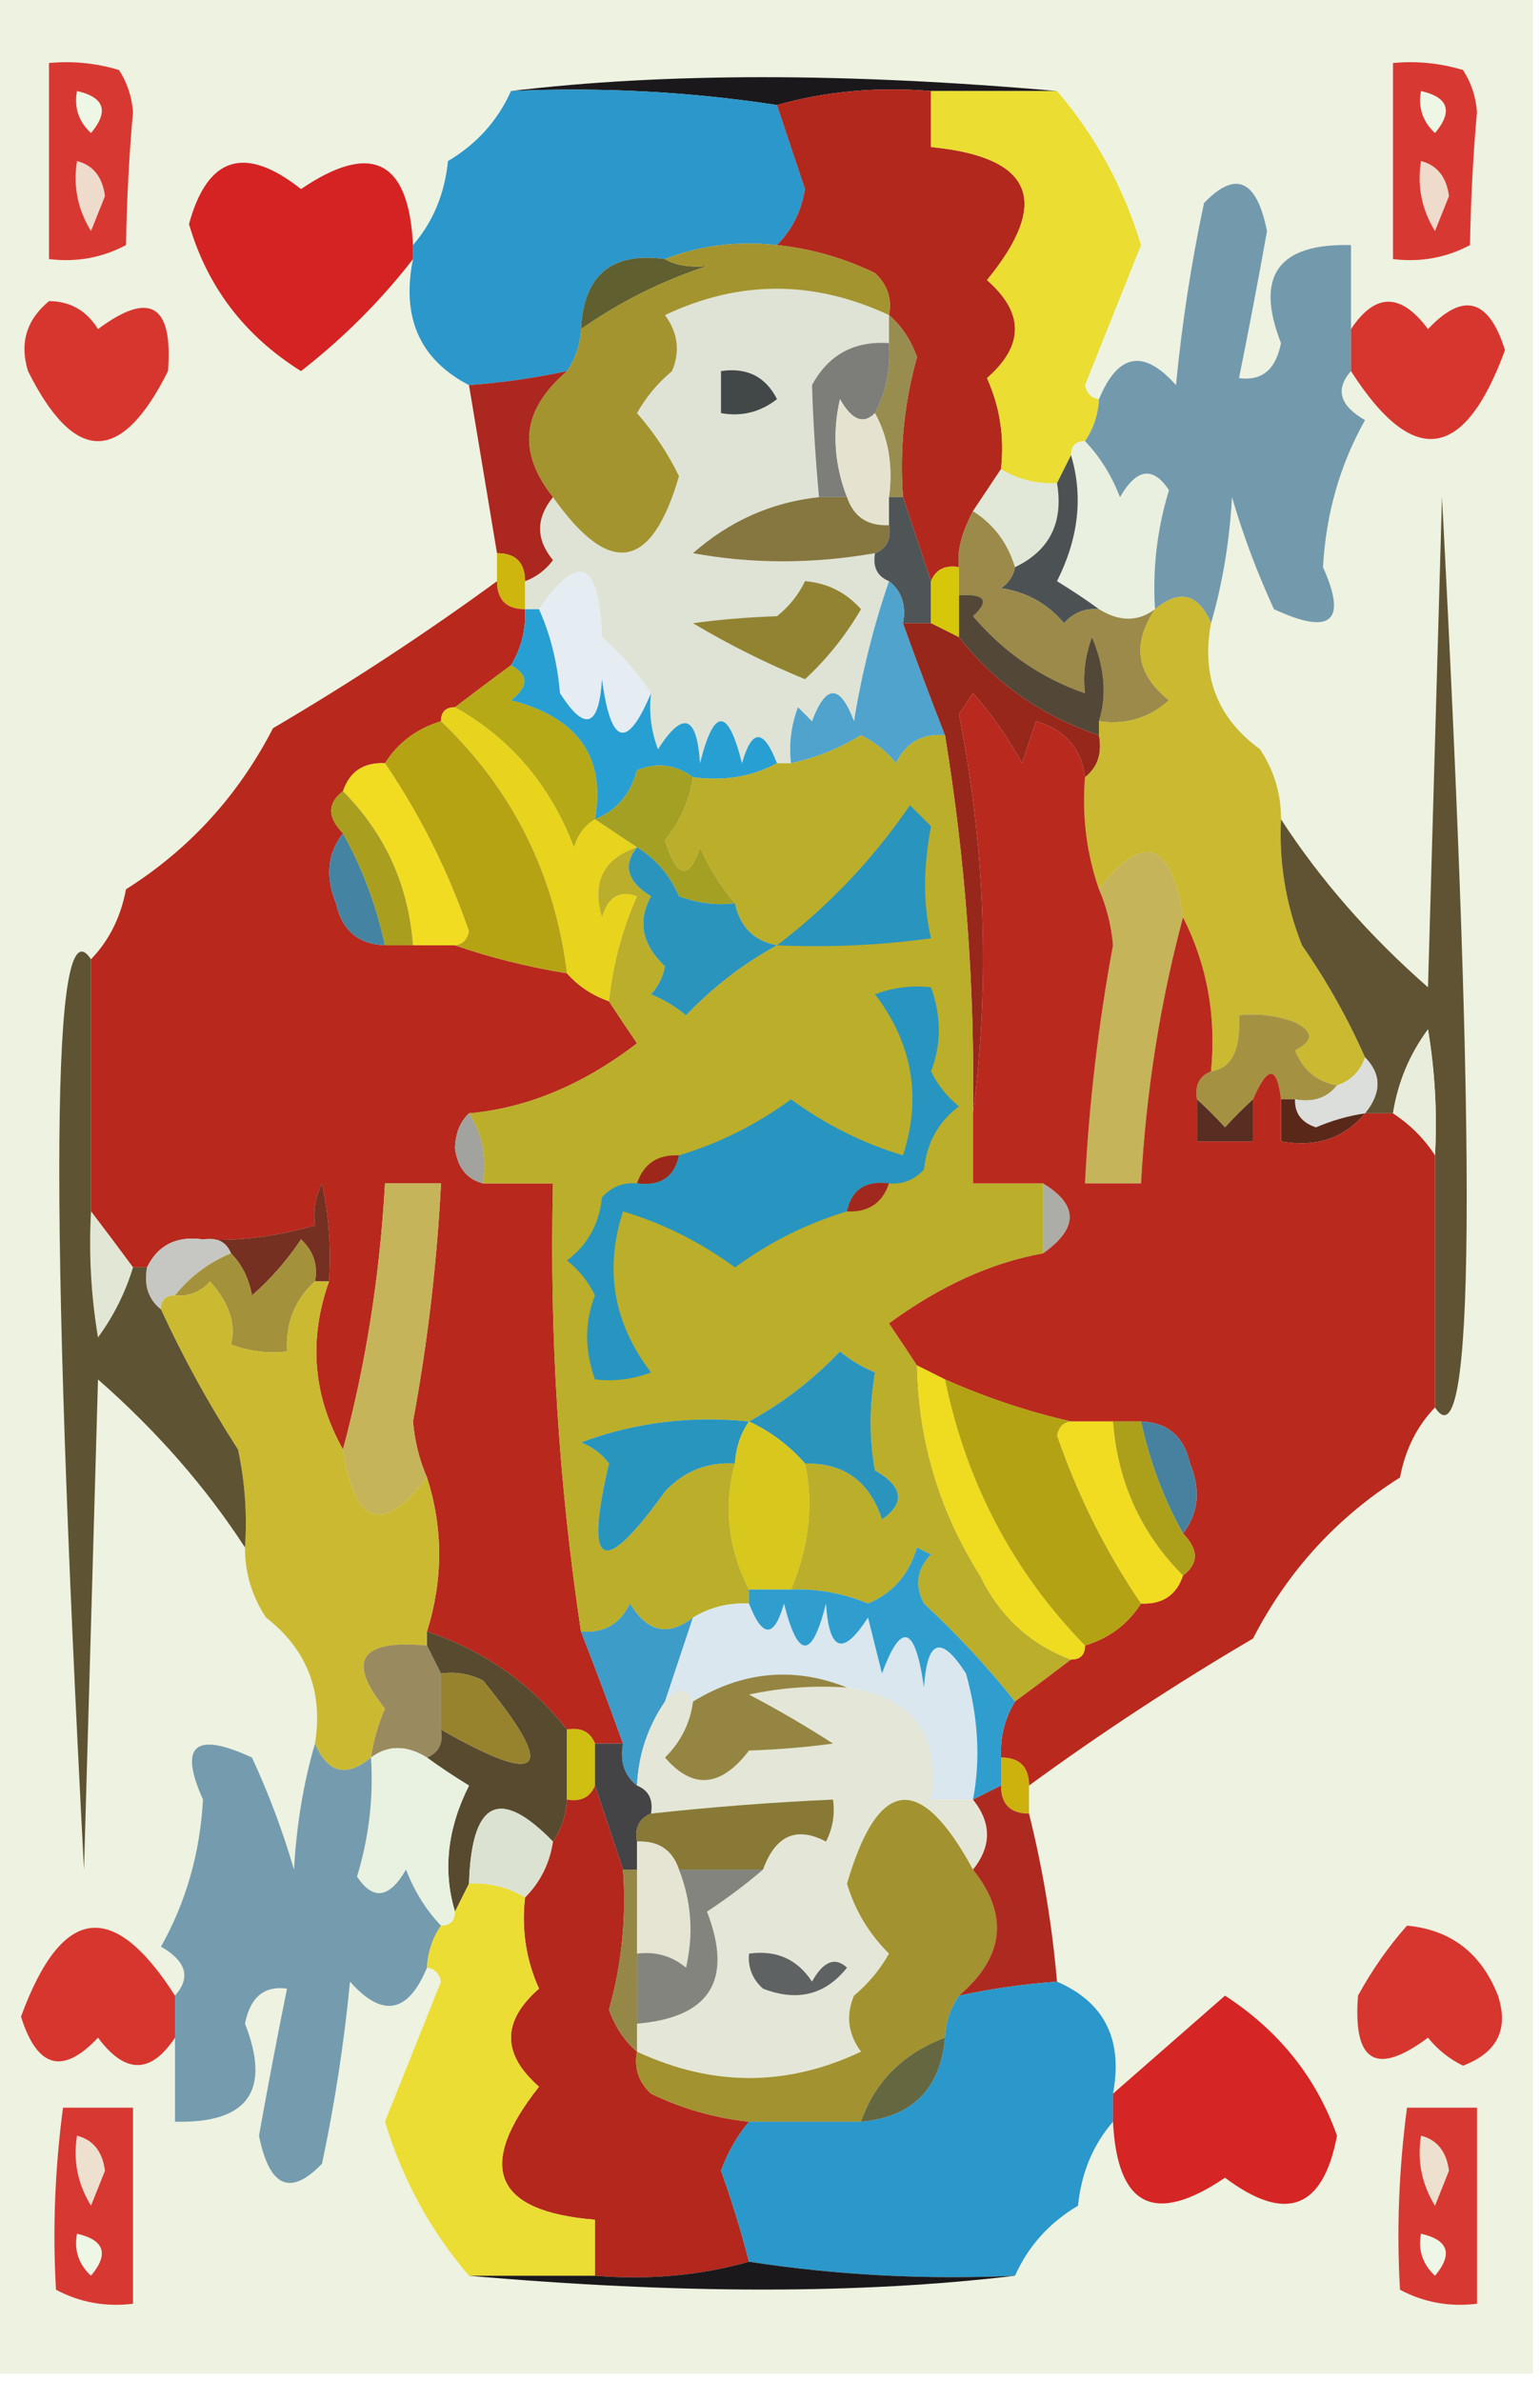 <?xml version="1.0" encoding="UTF-8"?>
<!DOCTYPE svg PUBLIC "-//W3C//DTD SVG 1.1//EN" "http://www.w3.org/Graphics/SVG/1.1/DTD/svg11.dtd">
<svg xmlns="http://www.w3.org/2000/svg" version="1.1" width="110px" height="170px" style="shape-rendering:geometricPrecision; text-rendering:geometricPrecision; image-rendering:optimizeQuality; fill-rule:evenodd; clip-rule:evenodd" xmlns:xlink="http://www.w3.org/1999/xlink">
<g><path style="opacity:1" fill="#edf2e1" d="M -0.5,-0.5 C 36.167,-0.5 72.833,-0.5 109.5,-0.5C 109.5,56.167 109.5,112.833 109.5,169.5C 72.833,169.5 36.167,169.5 -0.5,169.5C -0.5,112.833 -0.5,56.167 -0.5,-0.5 Z"/></g>
<g><path style="opacity:1" fill="#d83832" d="M 3.5,4.5 C 5.199,4.34 6.866,4.506 8.5,5C 9.081,5.893 9.415,6.893 9.5,8C 9.225,11.027 9.059,14.194 9,17.5C 7.301,18.406 5.467,18.739 3.5,18.5C 3.5,13.833 3.5,9.167 3.5,4.5 Z"/></g>
<g><path style="opacity:1" fill="#d83832" d="M 99.5,4.5 C 101.199,4.34 102.866,4.506 104.5,5C 105.081,5.893 105.415,6.893 105.5,8C 105.225,11.027 105.058,14.194 105,17.5C 103.301,18.406 101.467,18.739 99.5,18.5C 99.5,13.833 99.5,9.167 99.5,4.5 Z"/></g>
<g><path style="opacity:1" fill="#1b181b" d="M 75.5,6.5 C 72.5,6.5 69.5,6.5 66.5,6.5C 62.629,6.185 58.962,6.518 55.5,7.5C 49.256,6.542 42.923,6.209 36.5,6.5C 47.495,5.183 60.495,5.183 75.5,6.5 Z"/></g>
<g><path style="opacity:1" fill="#eef7e5" d="M 5.5,6.5 C 7.465,6.948 7.798,7.948 6.5,9.5C 5.614,8.675 5.281,7.675 5.5,6.5 Z"/></g>
<g><path style="opacity:1" fill="#2c97ca" d="M 36.5,6.5 C 42.923,6.209 49.256,6.542 55.5,7.5C 56.156,9.484 56.822,11.484 57.5,13.5C 57.248,15.073 56.582,16.406 55.5,17.5C 52.615,17.194 49.948,17.527 47.5,18.5C 43.69,17.976 41.69,19.643 41.5,23.5C 41.443,24.609 41.11,25.609 40.5,26.5C 38.194,26.993 35.861,27.326 33.5,27.5C 29.99,25.679 28.657,22.679 29.5,18.5C 29.5,18.167 29.5,17.833 29.5,17.5C 30.927,15.852 31.76,13.852 32,11.5C 34.049,10.286 35.549,8.62 36.5,6.5 Z"/></g>
<g><path style="opacity:1" fill="#b3281c" d="M 66.5,6.5 C 66.5,7.833 66.5,9.167 66.5,10.5C 73.771,11.206 75.104,14.373 70.5,20C 73.167,22.333 73.167,24.667 70.5,27C 71.423,29.041 71.756,31.207 71.5,33.5C 70.833,34.5 70.167,35.5 69.5,36.5C 68.672,38.075 68.338,39.408 68.5,40.5C 67.508,40.328 66.842,40.662 66.5,41.5C 65.833,39.5 65.167,37.5 64.5,35.5C 64.249,32.091 64.583,28.758 65.5,25.5C 65.058,24.261 64.391,23.261 63.5,22.5C 63.719,21.325 63.386,20.325 62.5,19.5C 60.271,18.423 57.937,17.756 55.5,17.5C 56.582,16.406 57.248,15.073 57.5,13.5C 56.822,11.484 56.156,9.484 55.5,7.5C 58.962,6.518 62.629,6.185 66.5,6.5 Z"/></g>
<g><path style="opacity:1" fill="#eef7e5" d="M 101.5,6.5 C 103.465,6.948 103.798,7.948 102.5,9.5C 101.614,8.675 101.281,7.675 101.5,6.5 Z"/></g>
<g><path style="opacity:1" fill="#d52323" d="M 29.5,17.5 C 29.5,17.833 29.5,18.167 29.5,18.5C 27.215,21.452 24.548,24.119 21.5,26.5C 17.467,23.976 14.8,20.476 13.5,16C 14.823,11.166 17.49,10.333 21.5,13.5C 26.53,10.091 29.197,11.425 29.5,17.5 Z"/></g>
<g><path style="opacity:1" fill="#eedbcb" d="M 5.5,11.5 C 6.649,11.791 7.316,12.624 7.5,14C 7.167,14.833 6.833,15.667 6.5,16.5C 5.548,14.955 5.215,13.288 5.5,11.5 Z"/></g>
<g><path style="opacity:1" fill="#eedbcb" d="M 101.5,11.5 C 102.649,11.791 103.316,12.624 103.5,14C 103.167,14.833 102.833,15.667 102.5,16.5C 101.548,14.955 101.215,13.288 101.5,11.5 Z"/></g>
<g><path style="opacity:1" fill="#5f5f30" d="M 47.5,18.5 C 48.231,18.942 49.231,19.108 50.5,19C 47.275,20.056 44.275,21.556 41.5,23.5C 41.69,19.643 43.69,17.976 47.5,18.5 Z"/></g>
<g><path style="opacity:1" fill="#dfe3d5" d="M 63.5,22.5 C 63.5,23.167 63.5,23.833 63.5,24.5C 61.007,24.329 59.174,25.329 58,27.5C 58.083,30.119 58.25,32.786 58.5,35.5C 55.116,35.864 52.116,37.197 49.5,39.5C 53.716,40.275 58.049,40.275 62.5,39.5C 62.328,40.492 62.662,41.158 63.5,41.5C 62.391,44.733 61.558,48.066 61,51.5C 60,48.833 59,48.833 58,51.5C 57.667,51.167 57.333,50.833 57,50.5C 56.51,51.793 56.343,53.127 56.5,54.5C 56.167,54.5 55.833,54.5 55.5,54.5C 54.538,52.014 53.705,52.014 53,54.5C 52,50.5 51,50.5 50,54.5C 49.779,51.057 48.779,50.724 47,53.5C 46.51,52.207 46.343,50.873 46.5,49.5C 45.542,48.038 44.376,46.705 43,45.5C 42.821,40.039 41.321,39.372 38.5,43.5C 38.167,43.5 37.833,43.5 37.5,43.5C 37.5,42.833 37.5,42.167 37.5,41.5C 38.289,41.217 38.956,40.717 39.5,40C 38.272,38.51 38.272,37.01 39.5,35.5C 43.548,41.238 46.548,40.738 48.5,34C 47.711,32.374 46.711,30.875 45.5,29.5C 46.145,28.354 46.978,27.354 48,26.5C 48.595,25.101 48.428,23.768 47.5,22.5C 52.792,19.99 58.125,19.99 63.5,22.5 Z"/></g>
<g><path style="opacity:1" fill="#d7362f" d="M 3.5,21.5 C 5.017,21.511 6.184,22.177 7,23.5C 10.702,20.741 12.368,21.741 12,26.5C 8.667,33.167 5.333,33.167 2,26.5C 1.387,24.505 1.887,22.838 3.5,21.5 Z"/></g>
<g><path style="opacity:1" fill="#a39430" d="M 55.5,17.5 C 57.937,17.756 60.271,18.423 62.5,19.5C 63.386,20.325 63.719,21.325 63.5,22.5C 58.125,19.99 52.792,19.99 47.5,22.5C 48.428,23.768 48.595,25.101 48,26.5C 46.978,27.354 46.145,28.354 45.5,29.5C 46.711,30.875 47.711,32.374 48.5,34C 46.548,40.738 43.548,41.238 39.5,35.5C 36.928,32.264 37.261,29.265 40.5,26.5C 41.11,25.609 41.443,24.609 41.5,23.5C 44.275,21.556 47.275,20.056 50.5,19C 49.231,19.108 48.231,18.942 47.5,18.5C 49.948,17.527 52.615,17.194 55.5,17.5 Z"/></g>
<g><path style="opacity:1" fill="#d7362f" d="M 96.5,26.5 C 96.5,25.5 96.5,24.5 96.5,23.5C 98.23,20.892 100.063,20.892 102,23.5C 104.514,20.823 106.347,21.323 107.5,25C 104.598,32.929 100.931,33.429 96.5,26.5 Z"/></g>
<g><path style="opacity:1" fill="#ebdd31" d="M 66.5,6.5 C 69.5,6.5 72.5,6.5 75.5,6.5C 78.243,9.701 80.243,13.367 81.5,17.5C 80.167,20.833 78.833,24.167 77.5,27.5C 77.624,28.107 77.957,28.44 78.5,28.5C 78.443,29.609 78.11,30.609 77.5,31.5C 76.833,31.5 76.5,31.833 76.5,32.5C 76.167,33.167 75.833,33.833 75.5,34.5C 74.041,34.567 72.708,34.234 71.5,33.5C 71.756,31.207 71.423,29.041 70.5,27C 73.167,24.667 73.167,22.333 70.5,20C 75.104,14.373 73.771,11.206 66.5,10.5C 66.5,9.167 66.5,7.833 66.5,6.5 Z"/></g>
<g><path style="opacity:1" fill="#ac271f" d="M 40.5,26.5 C 37.261,29.265 36.928,32.264 39.5,35.5C 38.272,37.01 38.272,38.51 39.5,40C 38.956,40.717 38.289,41.217 37.5,41.5C 37.5,40.167 36.833,39.5 35.5,39.5C 34.833,35.5 34.167,31.5 33.5,27.5C 35.861,27.326 38.194,26.993 40.5,26.5 Z"/></g>
<g><path style="opacity:1" fill="#424848" d="M 51.5,26.5 C 53.346,26.222 54.68,26.889 55.5,28.5C 54.311,29.429 52.978,29.762 51.5,29.5C 51.5,28.5 51.5,27.5 51.5,26.5 Z"/></g>
<g><path style="opacity:1" fill="#988c4f" d="M 63.5,22.5 C 64.391,23.261 65.058,24.261 65.5,25.5C 64.583,28.758 64.249,32.091 64.5,35.5C 64.167,35.5 63.833,35.5 63.5,35.5C 63.795,33.265 63.461,31.265 62.5,29.5C 63.301,27.958 63.634,26.291 63.5,24.5C 63.5,23.833 63.5,23.167 63.5,22.5 Z"/></g>
<g><path style="opacity:1" fill="#7d7e7a" d="M 63.5,24.5 C 63.634,26.291 63.301,27.958 62.5,29.5C 61.672,30.332 60.838,29.999 60,28.5C 59.444,30.885 59.61,33.218 60.5,35.5C 59.833,35.5 59.167,35.5 58.5,35.5C 58.25,32.786 58.083,30.119 58,27.5C 59.174,25.329 61.007,24.329 63.5,24.5 Z"/></g>
<g><path style="opacity:1" fill="#e5e3d0" d="M 62.5,29.5 C 63.461,31.265 63.795,33.265 63.5,35.5C 63.5,36.167 63.5,36.833 63.5,37.5C 61.973,37.573 60.973,36.906 60.5,35.5C 59.61,33.218 59.444,30.885 60,28.5C 60.838,29.999 61.672,30.332 62.5,29.5 Z"/></g>
<g><path style="opacity:1" fill="#e9f0df" d="M 76.5,32.5 C 76.5,31.833 76.833,31.5 77.5,31.5C 78.558,32.6 79.392,33.934 80,35.5C 81.186,33.441 82.352,33.274 83.5,35C 82.652,37.77 82.319,40.603 82.5,43.5C 81.298,44.405 79.964,44.405 78.5,43.5C 77.602,42.842 76.602,42.176 75.5,41.5C 77.047,38.425 77.38,35.425 76.5,32.5 Z"/></g>
<g><path style="opacity:1" fill="#7399ac" d="M 96.5,23.5 C 96.5,24.5 96.5,25.5 96.5,26.5C 95.355,27.793 95.689,28.959 97.5,30C 95.71,33.185 94.71,36.685 94.5,40.5C 96.247,44.39 95.08,45.39 91,43.5C 89.803,40.911 88.803,38.244 88,35.5C 87.82,38.695 87.32,41.695 86.5,44.5C 85.597,42.38 84.263,42.046 82.5,43.5C 82.319,40.603 82.652,37.77 83.5,35C 82.352,33.274 81.186,33.441 80,35.5C 79.392,33.934 78.558,32.6 77.5,31.5C 78.11,30.609 78.443,29.609 78.5,28.5C 79.855,25.232 81.688,24.898 84,27.5C 84.421,23.128 85.088,18.795 86,14.5C 88.259,12.149 89.759,12.815 90.5,16.5C 89.869,20.034 89.202,23.534 88.5,27C 90.131,27.224 91.131,26.39 91.5,24.5C 89.625,19.702 91.292,17.369 96.5,17.5C 96.5,19.5 96.5,21.5 96.5,23.5 Z"/></g>
<g><path style="opacity:1" fill="#e1e8d7" d="M 71.5,33.5 C 72.708,34.234 74.041,34.567 75.5,34.5C 75.975,37.313 74.975,39.313 72.5,40.5C 71.974,38.77 70.974,37.436 69.5,36.5C 70.167,35.5 70.833,34.5 71.5,33.5 Z"/></g>
<g><path style="opacity:1" fill="#4f5557" d="M 63.5,35.5 C 63.833,35.5 64.167,35.5 64.5,35.5C 65.167,37.5 65.833,39.5 66.5,41.5C 66.5,42.5 66.5,43.5 66.5,44.5C 65.833,44.5 65.167,44.5 64.5,44.5C 64.737,43.209 64.404,42.209 63.5,41.5C 62.662,41.158 62.328,40.492 62.5,39.5C 63.338,39.158 63.672,38.492 63.5,37.5C 63.5,36.833 63.5,36.167 63.5,35.5 Z"/></g>
<g><path style="opacity:1" fill="#4c5254" d="M 76.5,32.5 C 77.38,35.425 77.047,38.425 75.5,41.5C 76.602,42.176 77.602,42.842 78.5,43.5C 77.504,43.414 76.671,43.748 76,44.5C 74.829,43.107 73.329,42.273 71.5,42C 72.056,41.617 72.389,41.117 72.5,40.5C 74.975,39.313 75.975,37.313 75.5,34.5C 75.833,33.833 76.167,33.167 76.5,32.5 Z"/></g>
<g><path style="opacity:1" fill="#867640" d="M 58.5,35.5 C 59.167,35.5 59.833,35.5 60.5,35.5C 60.973,36.906 61.973,37.573 63.5,37.5C 63.672,38.492 63.338,39.158 62.5,39.5C 58.049,40.275 53.716,40.275 49.5,39.5C 52.116,37.197 55.116,35.864 58.5,35.5 Z"/></g>
<g><path style="opacity:1" fill="#cfb60e" d="M 35.5,39.5 C 36.833,39.5 37.5,40.167 37.5,41.5C 37.5,42.167 37.5,42.833 37.5,43.5C 36.167,43.5 35.5,42.833 35.5,41.5C 35.5,40.833 35.5,40.167 35.5,39.5 Z"/></g>
<g><path style="opacity:1" fill="#e5edf3" d="M 46.5,49.5 C 44.79,53.568 43.623,53.235 43,48.5C 42.779,51.943 41.779,52.276 40,49.5C 39.809,47.292 39.309,45.292 38.5,43.5C 41.321,39.372 42.821,40.039 43,45.5C 44.376,46.705 45.542,48.038 46.5,49.5 Z"/></g>
<g><path style="opacity:1" fill="#d7c70b" d="M 68.5,40.5 C 68.5,41.167 68.5,41.833 68.5,42.5C 68.5,43.5 68.5,44.5 68.5,45.5C 67.833,45.167 67.167,44.833 66.5,44.5C 66.5,43.5 66.5,42.5 66.5,41.5C 66.842,40.662 67.508,40.328 68.5,40.5 Z"/></g>
<g><path style="opacity:1" fill="#918331" d="M 57.5,41.5 C 59.09,41.628 60.423,42.295 61.5,43.5C 60.396,45.389 59.063,47.055 57.5,48.5C 54.711,47.352 52.044,46.019 49.5,44.5C 51.343,44.245 53.343,44.078 55.5,44C 56.38,43.292 57.047,42.458 57.5,41.5 Z"/></g>
<g><path style="opacity:1" fill="#b8281d" d="M 35.5,41.5 C 35.5,42.833 36.167,43.5 37.5,43.5C 37.567,44.959 37.234,46.292 36.5,47.5C 35.128,48.512 33.795,49.512 32.5,50.5C 31.833,50.5 31.5,50.833 31.5,51.5C 29.77,52.026 28.436,53.026 27.5,54.5C 25.973,54.427 24.973,55.094 24.5,56.5C 23.375,57.348 23.375,58.348 24.5,59.5C 23.387,60.946 23.22,62.613 24,64.5C 24.422,66.426 25.589,67.426 27.5,67.5C 28.167,67.5 28.833,67.5 29.5,67.5C 30.5,67.5 31.5,67.5 32.5,67.5C 35.003,68.371 37.67,69.037 40.5,69.5C 41.291,70.401 42.291,71.068 43.5,71.5C 44.141,72.482 44.807,73.482 45.5,74.5C 41.642,77.459 37.642,79.125 33.5,79.5C 32.861,80.097 32.528,80.93 32.5,82C 32.684,83.376 33.351,84.209 34.5,84.5C 36.167,84.5 37.833,84.5 39.5,84.5C 39.237,95.251 39.904,105.918 41.5,116.5C 42.551,119.193 43.551,121.86 44.5,124.5C 43.833,124.5 43.167,124.5 42.5,124.5C 42.158,123.662 41.492,123.328 40.5,123.5C 37.904,120.195 34.571,117.861 30.5,116.5C 31.657,112.784 31.657,109.117 30.5,105.5C 29.957,104.258 29.623,102.925 29.5,101.5C 30.542,95.871 31.209,90.204 31.5,84.5C 30.167,84.5 28.833,84.5 27.5,84.5C 27.136,91.064 26.136,97.397 24.5,103.5C 22.357,99.679 22.023,95.679 23.5,91.5C 23.663,89.143 23.497,86.81 23,84.5C 22.517,85.448 22.351,86.448 22.5,87.5C 19.686,88.302 17.02,88.636 14.5,88.5C 12.62,88.229 11.287,88.896 10.5,90.5C 10.167,90.5 9.833,90.5 9.5,90.5C 8.488,89.128 7.488,87.795 6.5,86.5C 6.5,80.5 6.5,74.5 6.5,68.5C 7.793,67.158 8.626,65.491 9,63.5C 13.521,60.643 17.021,56.81 19.5,52C 25.07,48.725 30.403,45.225 35.5,41.5 Z"/></g>
<g><path style="opacity:1" fill="#9b8a49" d="M 69.5,36.5 C 70.974,37.436 71.974,38.77 72.5,40.5C 72.389,41.117 72.056,41.617 71.5,42C 73.329,42.273 74.829,43.107 76,44.5C 76.671,43.748 77.504,43.414 78.5,43.5C 79.964,44.405 81.298,44.405 82.5,43.5C 80.832,45.991 81.166,48.157 83.5,50C 82.095,51.269 80.429,51.769 78.5,51.5C 79.075,49.657 78.909,47.657 78,45.5C 77.51,46.793 77.343,48.127 77.5,49.5C 74.392,48.435 71.725,46.602 69.5,44C 70.712,42.893 70.379,42.393 68.5,42.5C 68.5,41.833 68.5,41.167 68.5,40.5C 68.338,39.408 68.672,38.075 69.5,36.5 Z"/></g>
<g><path style="opacity:1" fill="#50a3cc" d="M 63.5,41.5 C 64.404,42.209 64.737,43.209 64.5,44.5C 65.448,47.14 66.448,49.807 67.5,52.5C 65.876,52.36 64.71,53.027 64,54.5C 63.311,53.643 62.478,52.977 61.5,52.5C 59.925,53.456 58.258,54.123 56.5,54.5C 56.343,53.127 56.51,51.793 57,50.5C 57.333,50.833 57.667,51.167 58,51.5C 59,48.833 60,48.833 61,51.5C 61.558,48.066 62.391,44.733 63.5,41.5 Z"/></g>
<g><path style="opacity:1" fill="#534837" d="M 68.5,42.5 C 70.379,42.393 70.712,42.893 69.5,44C 71.725,46.602 74.392,48.435 77.5,49.5C 77.343,48.127 77.51,46.793 78,45.5C 78.909,47.657 79.075,49.657 78.5,51.5C 78.5,51.833 78.5,52.167 78.5,52.5C 74.429,51.139 71.096,48.805 68.5,45.5C 68.5,44.5 68.5,43.5 68.5,42.5 Z"/></g>
<g><path style="opacity:1" fill="#97271b" d="M 64.5,44.5 C 65.167,44.5 65.833,44.5 66.5,44.5C 67.167,44.833 67.833,45.167 68.5,45.5C 71.096,48.805 74.429,51.139 78.5,52.5C 78.737,53.791 78.404,54.791 77.5,55.5C 77.238,53.436 76.071,52.103 74,51.5C 73.667,52.5 73.333,53.5 73,54.5C 72.028,52.695 70.861,51.028 69.5,49.5C 69.167,50 68.833,50.5 68.5,51C 70.392,60.603 70.726,70.103 69.5,79.5C 69.628,70.418 68.961,61.418 67.5,52.5C 66.448,49.807 65.448,47.14 64.5,44.5 Z"/></g>
<g><path style="opacity:1" fill="#e8d41c" d="M 31.5,51.5 C 31.5,50.833 31.833,50.5 32.5,50.5C 36.471,52.719 39.304,56.052 41,60.5C 41.278,59.584 41.778,58.917 42.5,58.5C 43.5,59.167 44.5,59.833 45.5,60.5C 43.092,61.315 42.259,62.981 43,65.5C 43.423,64.044 44.256,63.544 45.5,64C 44.446,66.382 43.779,68.882 43.5,71.5C 42.291,71.068 41.291,70.401 40.5,69.5C 39.602,62.371 36.602,56.371 31.5,51.5 Z"/></g>
<g><path style="opacity:1" fill="#cab931" d="M 86.5,44.5 C 85.789,48.281 86.955,51.281 90,53.5C 91.009,55.025 91.509,56.692 91.5,58.5C 91.351,61.607 91.851,64.607 93,67.5C 94.777,70.059 96.277,72.726 97.5,75.5C 97.167,76.5 96.5,77.167 95.5,77.5C 94.078,77.25 93.078,76.417 92.5,75C 93.833,74.333 93.833,73.667 92.5,73C 91.207,72.51 89.873,72.343 88.5,72.5C 88.635,74.972 87.968,76.306 86.5,76.5C 86.887,72.556 86.22,68.889 84.5,65.5C 83.656,60.056 81.656,59.39 78.5,63.5C 77.612,60.946 77.279,58.279 77.5,55.5C 78.404,54.791 78.737,53.791 78.5,52.5C 78.5,52.167 78.5,51.833 78.5,51.5C 80.429,51.769 82.095,51.269 83.5,50C 81.166,48.157 80.832,45.991 82.5,43.5C 84.263,42.046 85.597,42.38 86.5,44.5 Z"/></g>
<g><path style="opacity:1" fill="#f2dc22" d="M 27.5,54.5 C 30.001,58.168 32.001,62.168 33.5,66.5C 33.376,67.107 33.043,67.44 32.5,67.5C 31.5,67.5 30.5,67.5 29.5,67.5C 29.173,63.182 27.506,59.516 24.5,56.5C 24.973,55.094 25.973,54.427 27.5,54.5 Z"/></g>
<g><path style="opacity:1" fill="#b6a917" d="M 36.5,47.5 C 37.774,48.189 37.774,49.023 36.5,50C 41.285,51.231 43.285,54.064 42.5,58.5C 41.778,58.917 41.278,59.584 41,60.5C 39.304,56.052 36.471,52.719 32.5,50.5C 33.795,49.512 35.128,48.512 36.5,47.5 Z"/></g>
<g><path style="opacity:1" fill="#289fd2" d="M 37.5,43.5 C 37.833,43.5 38.167,43.5 38.5,43.5C 39.309,45.292 39.809,47.292 40,49.5C 41.779,52.276 42.779,51.943 43,48.5C 43.623,53.235 44.79,53.568 46.5,49.5C 46.343,50.873 46.51,52.207 47,53.5C 48.779,50.724 49.779,51.057 50,54.5C 51,50.5 52,50.5 53,54.5C 53.705,52.014 54.538,52.014 55.5,54.5C 53.735,55.461 51.735,55.795 49.5,55.5C 48.262,54.588 46.928,54.421 45.5,55C 45.026,56.729 44.026,57.895 42.5,58.5C 43.285,54.064 41.285,51.231 36.5,50C 37.774,49.023 37.774,48.189 36.5,47.5C 37.234,46.292 37.567,44.959 37.5,43.5 Z"/></g>
<g><path style="opacity:1" fill="#a4a024" d="M 49.5,55.5 C 49.249,57.17 48.582,58.67 47.5,60C 48.362,62.734 49.195,62.901 50,60.5C 50.662,61.984 51.495,63.317 52.5,64.5C 51.127,64.657 49.793,64.49 48.5,64C 47.837,62.481 46.837,61.315 45.5,60.5C 44.5,59.833 43.5,59.167 42.5,58.5C 44.026,57.895 45.026,56.729 45.5,55C 46.928,54.421 48.262,54.588 49.5,55.5 Z"/></g>
<g><path style="opacity:1" fill="#4484a2" d="M 24.5,59.5 C 25.883,61.978 26.883,64.645 27.5,67.5C 25.589,67.426 24.422,66.426 24,64.5C 23.22,62.613 23.387,60.946 24.5,59.5 Z"/></g>
<g><path style="opacity:1" fill="#c5b45a" d="M 84.5,65.5 C 82.864,71.603 81.864,77.936 81.5,84.5C 80.167,84.5 78.833,84.5 77.5,84.5C 77.791,78.796 78.458,73.129 79.5,67.5C 79.377,66.076 79.043,64.742 78.5,63.5C 81.656,59.39 83.656,60.056 84.5,65.5 Z"/></g>
<g><path style="opacity:1" fill="#a99e1e" d="M 24.5,56.5 C 27.506,59.516 29.173,63.182 29.5,67.5C 28.833,67.5 28.167,67.5 27.5,67.5C 26.883,64.645 25.883,61.978 24.5,59.5C 23.375,58.348 23.375,57.348 24.5,56.5 Z"/></g>
<g><path style="opacity:1" fill="#b5a314" d="M 31.5,51.5 C 36.602,56.371 39.602,62.371 40.5,69.5C 37.67,69.037 35.003,68.371 32.5,67.5C 33.043,67.44 33.376,67.107 33.5,66.5C 32.001,62.168 30.001,58.168 27.5,54.5C 28.436,53.026 29.77,52.026 31.5,51.5 Z"/></g>
<g><path style="opacity:1" fill="#5f5333" d="M 102.5,100.5 C 102.5,94.5 102.5,88.5 102.5,82.5C 102.665,79.482 102.498,76.482 102,73.5C 100.681,75.287 99.848,77.287 99.5,79.5C 98.833,79.5 98.167,79.5 97.5,79.5C 98.686,78.039 98.686,76.705 97.5,75.5C 96.277,72.726 94.777,70.059 93,67.5C 91.851,64.607 91.351,61.607 91.5,58.5C 94.311,62.831 97.811,66.831 102,70.5C 102.333,58.833 102.667,47.167 103,35.5C 105.51,83.204 105.344,104.871 102.5,100.5 Z"/></g>
<g><path style="opacity:1" fill="#e9eddb" d="M 102.5,82.5 C 101.728,81.306 100.728,80.306 99.5,79.5C 99.848,77.287 100.681,75.287 102,73.5C 102.498,76.482 102.665,79.482 102.5,82.5 Z"/></g>
<g><path style="opacity:1" fill="#a49242" d="M 95.5,77.5 C 94.791,78.404 93.791,78.737 92.5,78.5C 92.167,78.5 91.833,78.5 91.5,78.5C 91.214,76.067 90.548,76.067 89.5,78.5C 88.849,79.091 88.182,79.757 87.5,80.5C 86.818,79.757 86.151,79.091 85.5,78.5C 85.328,77.508 85.662,76.842 86.5,76.5C 87.968,76.306 88.635,74.972 88.5,72.5C 89.873,72.343 91.207,72.51 92.5,73C 93.833,73.667 93.833,74.333 92.5,75C 93.078,76.417 94.078,77.25 95.5,77.5 Z"/></g>
<g><path style="opacity:1" fill="#dcdedb" d="M 97.5,75.5 C 98.686,76.705 98.686,78.039 97.5,79.5C 96.305,79.677 95.138,80.011 94,80.5C 92.97,80.164 92.47,79.497 92.5,78.5C 93.791,78.737 94.791,78.404 95.5,77.5C 96.5,77.167 97.167,76.5 97.5,75.5 Z"/></g>
<g><path style="opacity:1" fill="#592819" d="M 91.5,78.5 C 91.833,78.5 92.167,78.5 92.5,78.5C 92.47,79.497 92.97,80.164 94,80.5C 95.138,80.011 96.305,79.677 97.5,79.5C 96.01,81.28 94.01,81.947 91.5,81.5C 91.5,80.5 91.5,79.5 91.5,78.5 Z"/></g>
<g><path style="opacity:1" fill="#a2a29e" d="M 33.5,79.5 C 34.451,80.919 34.785,82.585 34.5,84.5C 33.351,84.209 32.684,83.376 32.5,82C 32.528,80.93 32.861,80.097 33.5,79.5 Z"/></g>
<g><path style="opacity:1" fill="#c6b45a" d="M 30.5,105.5 C 27.344,109.61 25.344,108.944 24.5,103.5C 26.136,97.397 27.136,91.064 27.5,84.5C 28.833,84.5 30.167,84.5 31.5,84.5C 31.209,90.204 30.542,95.871 29.5,101.5C 29.623,102.925 29.957,104.258 30.5,105.5 Z"/></g>
<g><path style="opacity:1" fill="#bbae2a" d="M 67.5,52.5 C 68.961,61.418 69.628,70.418 69.5,79.5C 69.5,81.167 69.5,82.833 69.5,84.5C 71.167,84.5 72.833,84.5 74.5,84.5C 74.5,86.167 74.5,87.833 74.5,89.5C 70.795,90.168 67.129,91.835 63.5,94.5C 64.192,95.518 64.859,96.518 65.5,97.5C 65.603,102.912 67.103,107.912 70,112.5C 71.406,115.409 73.572,117.409 76.5,118.5C 75.205,119.488 73.872,120.488 72.5,121.5C 70.567,119.063 68.4,116.729 66,114.5C 65.316,113.216 65.483,112.049 66.5,111C 66.167,110.833 65.833,110.667 65.5,110.5C 64.932,112.435 63.766,113.768 62,114.5C 60.234,113.767 58.401,113.433 56.5,113.5C 57.789,110.455 58.122,107.455 57.5,104.5C 60.292,104.452 62.125,105.785 63,108.5C 64.678,107.318 64.512,106.152 62.5,105C 62.088,102.795 62.088,100.462 62.5,98C 61.584,97.626 60.75,97.126 60,96.5C 58.035,98.55 55.868,100.217 53.5,101.5C 49.297,101.076 45.297,101.576 41.5,103C 42.308,103.308 42.975,103.808 43.5,104.5C 41.711,112.054 43.045,112.721 47.5,106.5C 48.85,105.05 50.517,104.383 52.5,104.5C 51.664,107.539 51.998,110.539 53.5,113.5C 53.5,113.833 53.5,114.167 53.5,114.5C 52.041,114.433 50.708,114.766 49.5,115.5C 47.726,116.881 46.226,116.548 45,114.5C 44.29,115.973 43.124,116.64 41.5,116.5C 39.904,105.918 39.237,95.251 39.5,84.5C 37.833,84.5 36.167,84.5 34.5,84.5C 34.785,82.585 34.451,80.919 33.5,79.5C 37.642,79.125 41.642,77.459 45.5,74.5C 44.807,73.482 44.141,72.482 43.5,71.5C 43.779,68.882 44.446,66.382 45.5,64C 44.256,63.544 43.423,64.044 43,65.5C 42.259,62.981 43.092,61.315 45.5,60.5C 44.471,61.787 44.805,62.954 46.5,64C 45.521,65.778 45.854,67.445 47.5,69C 47.355,69.772 47.022,70.439 46.5,71C 47.416,71.374 48.25,71.874 49,72.5C 50.965,70.45 53.132,68.783 55.5,67.5C 53.856,67.19 52.856,66.19 52.5,64.5C 51.495,63.317 50.662,61.984 50,60.5C 49.195,62.901 48.362,62.734 47.5,60C 48.582,58.67 49.249,57.17 49.5,55.5C 51.735,55.795 53.735,55.461 55.5,54.5C 55.833,54.5 56.167,54.5 56.5,54.5C 58.258,54.123 59.925,53.456 61.5,52.5C 62.478,52.977 63.311,53.643 64,54.5C 64.71,53.027 65.876,52.36 67.5,52.5 Z"/></g>
<g><path style="opacity:1" fill="#9e271c" d="M 48.5,82.5 C 48.179,84.048 47.179,84.715 45.5,84.5C 45.973,83.094 46.973,82.427 48.5,82.5 Z"/></g>
<g><path style="opacity:1" fill="#2795c0" d="M 63.5,84.5 C 61.821,84.285 60.821,84.952 60.5,86.5C 57.626,87.364 54.959,88.697 52.5,90.5C 50.041,88.697 47.374,87.364 44.5,86.5C 43.155,90.657 43.821,94.49 46.5,98C 45.207,98.49 43.873,98.657 42.5,98.5C 41.752,96.416 41.752,94.416 42.5,92.5C 42.023,91.522 41.357,90.689 40.5,90C 41.968,88.903 42.801,87.403 43,85.5C 43.671,84.748 44.504,84.414 45.5,84.5C 47.179,84.715 48.179,84.048 48.5,82.5C 51.374,81.636 54.041,80.303 56.5,78.5C 58.959,80.303 61.626,81.636 64.5,82.5C 65.845,78.343 65.179,74.51 62.5,71C 63.793,70.51 65.127,70.343 66.5,70.5C 67.248,72.584 67.248,74.584 66.5,76.5C 66.977,77.478 67.643,78.311 68.5,79C 67.032,80.097 66.199,81.597 66,83.5C 65.329,84.252 64.496,84.586 63.5,84.5 Z"/></g>
<g><path style="opacity:1" fill="#2a94bd" d="M 45.5,60.5 C 46.837,61.315 47.837,62.481 48.5,64C 49.793,64.49 51.127,64.657 52.5,64.5C 52.856,66.19 53.856,67.19 55.5,67.5C 53.132,68.783 50.965,70.45 49,72.5C 48.25,71.874 47.416,71.374 46.5,71C 47.022,70.439 47.355,69.772 47.5,69C 45.854,67.445 45.521,65.778 46.5,64C 44.805,62.954 44.471,61.787 45.5,60.5 Z"/></g>
<g><path style="opacity:1" fill="#2994be" d="M 55.5,67.5 C 59.154,64.729 62.321,61.396 65,57.5C 65.5,58 66,58.5 66.5,59C 65.935,61.952 65.935,64.618 66.5,67C 62.848,67.499 59.182,67.665 55.5,67.5 Z"/></g>
<g><path style="opacity:1" fill="#a1281f" d="M 63.5,84.5 C 63.027,85.906 62.027,86.573 60.5,86.5C 60.821,84.952 61.821,84.285 63.5,84.5 Z"/></g>
<g><path style="opacity:1" fill="#adada8" d="M 74.5,84.5 C 77.048,86.038 77.048,87.704 74.5,89.5C 74.5,87.833 74.5,86.167 74.5,84.5 Z"/></g>
<g><path style="opacity:1" fill="#e2e7d5" d="M 6.5,86.5 C 7.488,87.795 8.488,89.128 9.5,90.5C 8.954,92.303 8.12,93.97 7,95.5C 6.502,92.518 6.335,89.518 6.5,86.5 Z"/></g>
<g><path style="opacity:1" fill="#753021" d="M 23.5,91.5 C 23.167,91.5 22.833,91.5 22.5,91.5C 22.719,90.325 22.386,89.325 21.5,88.5C 20.52,89.981 19.353,91.315 18,92.5C 17.768,91.263 17.268,90.263 16.5,89.5C 16.158,88.662 15.492,88.328 14.5,88.5C 17.02,88.636 19.686,88.302 22.5,87.5C 22.351,86.448 22.517,85.448 23,84.5C 23.497,86.81 23.663,89.143 23.5,91.5 Z"/></g>
<g><path style="opacity:1" fill="#ba291e" d="M 77.5,55.5 C 77.279,58.279 77.612,60.946 78.5,63.5C 79.043,64.742 79.377,66.076 79.5,67.5C 78.458,73.129 77.791,78.796 77.5,84.5C 78.833,84.5 80.167,84.5 81.5,84.5C 81.864,77.936 82.864,71.603 84.5,65.5C 86.22,68.889 86.887,72.556 86.5,76.5C 85.662,76.842 85.328,77.508 85.5,78.5C 85.5,79.5 85.5,80.5 85.5,81.5C 86.833,81.5 88.167,81.5 89.5,81.5C 89.5,80.5 89.5,79.5 89.5,78.5C 90.548,76.067 91.214,76.067 91.5,78.5C 91.5,79.5 91.5,80.5 91.5,81.5C 94.01,81.947 96.01,81.28 97.5,79.5C 98.167,79.5 98.833,79.5 99.5,79.5C 100.728,80.306 101.728,81.306 102.5,82.5C 102.5,88.5 102.5,94.5 102.5,100.5C 101.207,101.842 100.374,103.509 100,105.5C 95.479,108.357 91.979,112.19 89.5,117C 83.93,120.275 78.597,123.775 73.5,127.5C 73.5,126.167 72.833,125.5 71.5,125.5C 71.433,124.041 71.766,122.708 72.5,121.5C 73.872,120.488 75.205,119.488 76.5,118.5C 77.167,118.5 77.5,118.167 77.5,117.5C 79.23,116.974 80.564,115.974 81.5,114.5C 83.027,114.573 84.027,113.906 84.5,112.5C 85.625,111.652 85.625,110.652 84.5,109.5C 85.613,108.054 85.78,106.387 85,104.5C 84.578,102.574 83.411,101.574 81.5,101.5C 80.833,101.5 80.167,101.5 79.5,101.5C 78.5,101.5 77.5,101.5 76.5,101.5C 73.484,100.817 70.484,99.817 67.5,98.5C 66.833,98.167 66.167,97.833 65.5,97.5C 64.859,96.518 64.192,95.518 63.5,94.5C 67.129,91.835 70.795,90.168 74.5,89.5C 77.048,87.704 77.048,86.038 74.5,84.5C 72.833,84.5 71.167,84.5 69.5,84.5C 69.5,82.833 69.5,81.167 69.5,79.5C 70.726,70.103 70.392,60.603 68.5,51C 68.833,50.5 69.167,50 69.5,49.5C 70.861,51.028 72.028,52.695 73,54.5C 73.333,53.5 73.667,52.5 74,51.5C 76.071,52.103 77.238,53.436 77.5,55.5 Z"/></g>
<g><path style="opacity:1" fill="#582d22" d="M 85.5,78.5 C 86.151,79.091 86.818,79.757 87.5,80.5C 88.182,79.757 88.849,79.091 89.5,78.5C 89.5,79.5 89.5,80.5 89.5,81.5C 88.167,81.5 86.833,81.5 85.5,81.5C 85.5,80.5 85.5,79.5 85.5,78.5 Z"/></g>
<g><path style="opacity:1" fill="#c6c7c3" d="M 14.5,88.5 C 15.492,88.328 16.158,88.662 16.5,89.5C 14.924,90.143 13.59,91.143 12.5,92.5C 11.833,92.5 11.5,92.833 11.5,93.5C 10.596,92.791 10.263,91.791 10.5,90.5C 11.287,88.896 12.62,88.229 14.5,88.5 Z"/></g>
<g><path style="opacity:1" fill="#a4913b" d="M 22.5,91.5 C 21.069,92.78 20.402,94.447 20.5,96.5C 19.127,96.657 17.793,96.49 16.5,96C 16.868,94.527 16.368,93.027 15,91.5C 14.329,92.252 13.496,92.586 12.5,92.5C 13.59,91.143 14.924,90.143 16.5,89.5C 17.268,90.263 17.768,91.263 18,92.5C 19.353,91.315 20.52,89.981 21.5,88.5C 22.386,89.325 22.719,90.325 22.5,91.5 Z"/></g>
<g><path style="opacity:1" fill="#cbba31" d="M 22.5,91.5 C 22.833,91.5 23.167,91.5 23.5,91.5C 22.023,95.679 22.357,99.679 24.5,103.5C 25.344,108.944 27.344,109.61 30.5,105.5C 31.657,109.117 31.657,112.784 30.5,116.5C 30.5,116.833 30.5,117.167 30.5,117.5C 25.735,117.057 24.735,118.557 27.5,122C 27.011,123.138 26.677,124.305 26.5,125.5C 24.737,126.954 23.403,126.62 22.5,124.5C 23.096,120.776 21.93,117.776 19,115.5C 17.991,113.975 17.491,112.308 17.5,110.5C 17.663,108.143 17.497,105.81 17,103.5C 14.909,100.26 13.076,96.926 11.5,93.5C 11.5,92.833 11.833,92.5 12.5,92.5C 13.496,92.586 14.329,92.252 15,91.5C 16.368,93.027 16.868,94.527 16.5,96C 17.793,96.49 19.127,96.657 20.5,96.5C 20.402,94.447 21.069,92.78 22.5,91.5 Z"/></g>
<g><path style="opacity:1" fill="#2a94bd" d="M 57.5,104.5 C 56.363,103.211 55.03,102.211 53.5,101.5C 55.868,100.217 58.035,98.55 60,96.5C 60.75,97.126 61.584,97.626 62.5,98C 62.088,100.462 62.088,102.795 62.5,105C 64.512,106.152 64.678,107.318 63,108.5C 62.125,105.785 60.292,104.452 57.5,104.5 Z"/></g>
<g><path style="opacity:1" fill="#5e5332" d="M 6.5,68.5 C 6.5,74.5 6.5,80.5 6.5,86.5C 6.335,89.518 6.502,92.518 7,95.5C 8.12,93.97 8.954,92.303 9.5,90.5C 9.833,90.5 10.167,90.5 10.5,90.5C 10.263,91.791 10.596,92.791 11.5,93.5C 13.076,96.926 14.909,100.26 17,103.5C 17.497,105.81 17.663,108.143 17.5,110.5C 14.689,106.17 11.189,102.17 7,98.5C 6.667,110.167 6.333,121.833 6,133.5C 3.49,85.796 3.656,64.129 6.5,68.5 Z"/></g>
<g><path style="opacity:1" fill="#efdb1f" d="M 65.5,97.5 C 66.167,97.833 66.833,98.167 67.5,98.5C 69.024,105.885 72.357,112.219 77.5,117.5C 77.5,118.167 77.167,118.5 76.5,118.5C 73.572,117.409 71.406,115.409 70,112.5C 67.103,107.912 65.603,102.912 65.5,97.5 Z"/></g>
<g><path style="opacity:1" fill="#2895bf" d="M 53.5,101.5 C 52.89,102.391 52.557,103.391 52.5,104.5C 50.517,104.383 48.85,105.05 47.5,106.5C 43.045,112.721 41.711,112.054 43.5,104.5C 42.975,103.808 42.308,103.308 41.5,103C 45.297,101.576 49.297,101.076 53.5,101.5 Z"/></g>
<g><path style="opacity:1" fill="#f1dc21" d="M 76.5,101.5 C 77.5,101.5 78.5,101.5 79.5,101.5C 79.827,105.818 81.494,109.484 84.5,112.5C 84.027,113.906 83.027,114.573 81.5,114.5C 78.999,110.832 76.999,106.832 75.5,102.5C 75.624,101.893 75.957,101.56 76.5,101.5 Z"/></g>
<g><path style="opacity:1" fill="#4682a0" d="M 81.5,101.5 C 83.411,101.574 84.578,102.574 85,104.5C 85.78,106.387 85.613,108.054 84.5,109.5C 83.117,107.022 82.117,104.355 81.5,101.5 Z"/></g>
<g><path style="opacity:1" fill="#d8c71c" d="M 53.5,101.5 C 55.03,102.211 56.363,103.211 57.5,104.5C 58.122,107.455 57.789,110.455 56.5,113.5C 55.5,113.5 54.5,113.5 53.5,113.5C 51.998,110.539 51.664,107.539 52.5,104.5C 52.557,103.391 52.89,102.391 53.5,101.5 Z"/></g>
<g><path style="opacity:1" fill="#aca01b" d="M 79.5,101.5 C 80.167,101.5 80.833,101.5 81.5,101.5C 82.117,104.355 83.117,107.022 84.5,109.5C 85.625,110.652 85.625,111.652 84.5,112.5C 81.494,109.484 79.827,105.818 79.5,101.5 Z"/></g>
<g><path style="opacity:1" fill="#b3a213" d="M 67.5,98.5 C 70.484,99.817 73.484,100.817 76.5,101.5C 75.957,101.56 75.624,101.893 75.5,102.5C 76.999,106.832 78.999,110.832 81.5,114.5C 80.564,115.974 79.23,116.974 77.5,117.5C 72.357,112.219 69.024,105.885 67.5,98.5 Z"/></g>
<g><path style="opacity:1" fill="#3d9cc8" d="M 49.5,115.5 C 48.833,117.5 48.167,119.5 47.5,121.5C 46.27,123.297 45.604,125.297 45.5,127.5C 44.596,126.791 44.263,125.791 44.5,124.5C 43.551,121.86 42.551,119.193 41.5,116.5C 43.124,116.64 44.29,115.973 45,114.5C 46.226,116.548 47.726,116.881 49.5,115.5 Z"/></g>
<g><path style="opacity:1" fill="#dae7ef" d="M 53.5,114.5 C 54.462,116.986 55.295,116.986 56,114.5C 57,118.5 58,118.5 59,114.5C 59.221,117.943 60.221,118.276 62,115.5C 62.333,116.833 62.667,118.167 63,119.5C 64.377,115.735 65.377,116.068 66,120.5C 66.221,117.057 67.221,116.724 69,119.5C 69.878,122.644 70.044,125.644 69.5,128.5C 68.5,128.5 67.5,128.5 66.5,128.5C 67.163,123.83 65.163,121.164 60.5,120.5C 56.717,118.993 53.05,119.327 49.5,121.5C 49.062,120.494 48.396,120.494 47.5,121.5C 48.167,119.5 48.833,117.5 49.5,115.5C 50.708,114.766 52.041,114.433 53.5,114.5 Z"/></g>
<g><path style="opacity:1" fill="#9a8a5f" d="M 30.5,117.5 C 30.833,118.167 31.167,118.833 31.5,119.5C 31.5,120.833 31.5,122.167 31.5,123.5C 31.672,124.492 31.338,125.158 30.5,125.5C 29.036,124.595 27.702,124.595 26.5,125.5C 26.677,124.305 27.011,123.138 27.5,122C 24.735,118.557 25.735,117.057 30.5,117.5 Z"/></g>
<g><path style="opacity:1" fill="#584a2f" d="M 30.5,116.5 C 34.571,117.861 37.904,120.195 40.5,123.5C 40.5,125.167 40.5,126.833 40.5,128.5C 40.443,129.609 40.11,130.609 39.5,131.5C 35.681,127.575 33.681,128.575 33.5,134.5C 33.167,135.167 32.833,135.833 32.5,136.5C 31.62,133.575 31.953,130.575 33.5,127.5C 32.398,126.824 31.398,126.158 30.5,125.5C 31.338,125.158 31.672,124.492 31.5,123.5C 38.825,127.675 39.825,126.509 34.5,120C 33.552,119.517 32.552,119.351 31.5,119.5C 31.167,118.833 30.833,118.167 30.5,117.5C 30.5,117.167 30.5,116.833 30.5,116.5 Z"/></g>
<g><path style="opacity:1" fill="#97832e" d="M 31.5,119.5 C 32.552,119.351 33.552,119.517 34.5,120C 39.825,126.509 38.825,127.675 31.5,123.5C 31.5,122.167 31.5,120.833 31.5,119.5 Z"/></g>
<g><path style="opacity:1" fill="#e4e7d7" d="M 49.5,121.5 C 49.297,123.044 48.63,124.378 47.5,125.5C 49.485,127.798 51.485,127.632 53.5,125C 55.657,124.922 57.657,124.755 59.5,124.5C 57.547,123.239 55.547,122.073 53.5,121C 55.81,120.503 58.143,120.337 60.5,120.5C 65.163,121.164 67.163,123.83 66.5,128.5C 67.5,128.5 68.5,128.5 69.5,128.5C 70.833,130.167 70.833,131.833 69.5,133.5C 65.734,126.545 62.734,126.878 60.5,134.5C 61.065,136.405 62.065,138.071 63.5,139.5C 62.855,140.646 62.022,141.646 61,142.5C 60.405,143.899 60.572,145.232 61.5,146.5C 56.208,149.01 50.875,149.01 45.5,146.5C 45.5,145.833 45.5,145.167 45.5,144.5C 50.719,144.062 52.386,141.396 50.5,136.5C 51.918,135.569 53.252,134.569 54.5,133.5C 55.392,131.054 56.892,130.388 59,131.5C 59.483,130.552 59.65,129.552 59.5,128.5C 55.202,128.69 50.868,129.024 46.5,129.5C 46.672,128.508 46.338,127.842 45.5,127.5C 45.604,125.297 46.27,123.297 47.5,121.5C 48.396,120.494 49.062,120.494 49.5,121.5 Z"/></g>
<g><path style="opacity:1" fill="#2f9ecf" d="M 72.5,121.5 C 71.766,122.708 71.433,124.041 71.5,125.5C 71.5,126.167 71.5,126.833 71.5,127.5C 70.833,127.833 70.167,128.167 69.5,128.5C 70.044,125.644 69.878,122.644 69,119.5C 67.221,116.724 66.221,117.057 66,120.5C 65.377,116.068 64.377,115.735 63,119.5C 62.667,118.167 62.333,116.833 62,115.5C 60.221,118.276 59.221,117.943 59,114.5C 58,118.5 57,118.5 56,114.5C 55.295,116.986 54.462,116.986 53.5,114.5C 53.5,114.167 53.5,113.833 53.5,113.5C 54.5,113.5 55.5,113.5 56.5,113.5C 58.401,113.433 60.234,113.767 62,114.5C 63.766,113.768 64.932,112.435 65.5,110.5C 65.833,110.667 66.167,110.833 66.5,111C 65.483,112.049 65.316,113.216 66,114.5C 68.4,116.729 70.567,119.063 72.5,121.5 Z"/></g>
<g><path style="opacity:1" fill="#958543" d="M 60.5,120.5 C 58.143,120.337 55.81,120.503 53.5,121C 55.547,122.073 57.547,123.239 59.5,124.5C 57.657,124.755 55.657,124.922 53.5,125C 51.485,127.632 49.485,127.798 47.5,125.5C 48.63,124.378 49.297,123.044 49.5,121.5C 53.05,119.327 56.717,118.993 60.5,120.5 Z"/></g>
<g><path style="opacity:1" fill="#cfbf10" d="M 40.5,123.5 C 41.492,123.328 42.158,123.662 42.5,124.5C 42.5,125.5 42.5,126.5 42.5,127.5C 42.158,128.338 41.492,128.672 40.5,128.5C 40.5,126.833 40.5,125.167 40.5,123.5 Z"/></g>
<g><path style="opacity:1" fill="#e9f1e0" d="M 30.5,125.5 C 31.398,126.158 32.398,126.824 33.5,127.5C 31.953,130.575 31.62,133.575 32.5,136.5C 32.5,137.167 32.167,137.5 31.5,137.5C 30.442,136.4 29.608,135.066 29,133.5C 27.814,135.559 26.648,135.726 25.5,134C 26.348,131.23 26.681,128.397 26.5,125.5C 27.702,124.595 29.036,124.595 30.5,125.5 Z"/></g>
<g><path style="opacity:1" fill="#cdb20e" d="M 71.5,125.5 C 72.833,125.5 73.5,126.167 73.5,127.5C 73.5,128.167 73.5,128.833 73.5,129.5C 72.167,129.5 71.5,128.833 71.5,127.5C 71.5,126.833 71.5,126.167 71.5,125.5 Z"/></g>
<g><path style="opacity:1" fill="#dce2d1" d="M 39.5,131.5 C 39.267,133.062 38.6,134.395 37.5,135.5C 36.292,134.766 34.959,134.433 33.5,134.5C 33.681,128.575 35.681,127.575 39.5,131.5 Z"/></g>
<g><path style="opacity:1" fill="#444447" d="M 42.5,124.5 C 43.167,124.5 43.833,124.5 44.5,124.5C 44.263,125.791 44.596,126.791 45.5,127.5C 46.338,127.842 46.672,128.508 46.5,129.5C 45.662,129.842 45.328,130.508 45.5,131.5C 45.5,132.167 45.5,132.833 45.5,133.5C 45.167,133.5 44.833,133.5 44.5,133.5C 43.833,131.5 43.167,129.5 42.5,127.5C 42.5,126.5 42.5,125.5 42.5,124.5 Z"/></g>
<g><path style="opacity:1" fill="#b3271c" d="M 42.5,127.5 C 43.167,129.5 43.833,131.5 44.5,133.5C 44.751,136.909 44.417,140.242 43.5,143.5C 43.942,144.739 44.609,145.739 45.5,146.5C 45.281,147.675 45.614,148.675 46.5,149.5C 48.729,150.577 51.063,151.244 53.5,151.5C 52.645,152.531 51.978,153.697 51.5,155C 52.274,157.154 52.941,159.321 53.5,161.5C 50.038,162.482 46.371,162.815 42.5,162.5C 42.5,161.167 42.5,159.833 42.5,158.5C 35.293,157.915 33.96,154.748 38.5,149C 35.833,146.667 35.833,144.333 38.5,142C 37.577,139.959 37.244,137.792 37.5,135.5C 38.6,134.395 39.267,133.062 39.5,131.5C 40.11,130.609 40.443,129.609 40.5,128.5C 41.492,128.672 42.158,128.338 42.5,127.5 Z"/></g>
<g><path style="opacity:1" fill="#897937" d="M 54.5,133.5 C 52.5,133.5 50.5,133.5 48.5,133.5C 48.027,132.094 47.027,131.427 45.5,131.5C 45.328,130.508 45.662,129.842 46.5,129.5C 50.868,129.024 55.202,128.69 59.5,128.5C 59.65,129.552 59.483,130.552 59,131.5C 56.892,130.388 55.392,131.054 54.5,133.5 Z"/></g>
<g><path style="opacity:1" fill="#a29230" d="M 69.5,133.5 C 72.072,136.735 71.739,139.735 68.5,142.5C 67.89,143.391 67.557,144.391 67.5,145.5C 64.492,146.637 62.492,148.637 61.5,151.5C 58.833,151.5 56.167,151.5 53.5,151.5C 51.063,151.244 48.729,150.577 46.5,149.5C 45.614,148.675 45.281,147.675 45.5,146.5C 50.875,149.01 56.208,149.01 61.5,146.5C 60.572,145.232 60.405,143.899 61,142.5C 62.022,141.646 62.855,140.646 63.5,139.5C 62.065,138.071 61.065,136.405 60.5,134.5C 62.734,126.878 65.734,126.545 69.5,133.5 Z"/></g>
<g><path style="opacity:1" fill="#ae2a21" d="M 71.5,127.5 C 71.5,128.833 72.167,129.5 73.5,129.5C 74.486,133.443 75.152,137.443 75.5,141.5C 73.139,141.674 70.806,142.007 68.5,142.5C 71.739,139.735 72.072,136.735 69.5,133.5C 70.833,131.833 70.833,130.167 69.5,128.5C 70.167,128.167 70.833,127.833 71.5,127.5 Z"/></g>
<g><path style="opacity:1" fill="#759bae" d="M 22.5,124.5 C 23.403,126.62 24.737,126.954 26.5,125.5C 26.681,128.397 26.348,131.23 25.5,134C 26.648,135.726 27.814,135.559 29,133.5C 29.608,135.066 30.442,136.4 31.5,137.5C 30.89,138.391 30.557,139.391 30.5,140.5C 29.145,143.768 27.312,144.102 25,141.5C 24.578,145.872 23.912,150.205 23,154.5C 20.741,156.851 19.241,156.185 18.5,152.5C 19.131,148.966 19.798,145.466 20.5,142C 18.869,141.776 17.869,142.61 17.5,144.5C 19.375,149.298 17.708,151.631 12.5,151.5C 12.5,149.5 12.5,147.5 12.5,145.5C 12.5,144.5 12.5,143.5 12.5,142.5C 13.645,141.207 13.312,140.041 11.5,139C 13.29,135.815 14.29,132.315 14.5,128.5C 12.753,124.61 13.92,123.61 18,125.5C 19.197,128.089 20.197,130.756 21,133.5C 21.18,130.305 21.68,127.305 22.5,124.5 Z"/></g>
<g><path style="opacity:1" fill="#e6e5d4" d="M 45.5,131.5 C 47.027,131.427 48.027,132.094 48.5,133.5C 49.39,135.782 49.556,138.115 49,140.5C 47.989,139.663 46.822,139.33 45.5,139.5C 45.5,137.5 45.5,135.5 45.5,133.5C 45.5,132.833 45.5,132.167 45.5,131.5 Z"/></g>
<g><path style="opacity:1" fill="#958847" d="M 44.5,133.5 C 44.833,133.5 45.167,133.5 45.5,133.5C 45.5,135.5 45.5,137.5 45.5,139.5C 45.5,141.167 45.5,142.833 45.5,144.5C 45.5,145.167 45.5,145.833 45.5,146.5C 44.609,145.739 43.942,144.739 43.5,143.5C 44.417,140.242 44.751,136.909 44.5,133.5 Z"/></g>
<g><path style="opacity:1" fill="#d7362f" d="M 12.5,142.5 C 12.5,143.5 12.5,144.5 12.5,145.5C 10.77,148.108 8.937,148.108 7,145.5C 4.486,148.177 2.653,147.677 1.5,144C 4.402,136.071 8.069,135.571 12.5,142.5 Z"/></g>
<g><path style="opacity:1" fill="#d7362f" d="M 100.5,137.5 C 103.642,137.799 105.809,139.466 107,142.5C 107.779,144.906 106.946,146.573 104.5,147.5C 103.522,147.023 102.689,146.357 102,145.5C 98.298,148.259 96.632,147.259 97,142.5C 97.997,140.677 99.164,139.01 100.5,137.5 Z"/></g>
<g><path style="opacity:1" fill="#83847e" d="M 48.5,133.5 C 50.5,133.5 52.5,133.5 54.5,133.5C 53.252,134.569 51.918,135.569 50.5,136.5C 52.386,141.396 50.719,144.062 45.5,144.5C 45.5,142.833 45.5,141.167 45.5,139.5C 46.822,139.33 47.989,139.663 49,140.5C 49.556,138.115 49.39,135.782 48.5,133.5 Z"/></g>
<g><path style="opacity:1" fill="#5e6262" d="M 53.5,139.5 C 55.451,139.227 56.951,139.893 58,141.5C 58.811,140.04 59.645,139.707 60.5,140.5C 58.956,142.446 56.956,142.946 54.5,142C 53.748,141.329 53.414,140.496 53.5,139.5 Z"/></g>
<g><path style="opacity:1" fill="#2a98cb" d="M 75.5,141.5 C 78.892,142.967 80.225,145.634 79.5,149.5C 79.5,150.167 79.5,150.833 79.5,151.5C 78.073,153.148 77.24,155.148 77,157.5C 74.951,158.714 73.451,160.38 72.5,162.5C 66.077,162.791 59.744,162.458 53.5,161.5C 52.941,159.321 52.274,157.154 51.5,155C 51.978,153.697 52.645,152.531 53.5,151.5C 56.167,151.5 58.833,151.5 61.5,151.5C 65.167,151.167 67.167,149.167 67.5,145.5C 67.557,144.391 67.89,143.391 68.5,142.5C 70.806,142.007 73.139,141.674 75.5,141.5 Z"/></g>
<g><path style="opacity:1" fill="#d52524" d="M 79.5,151.5 C 79.5,150.833 79.5,150.167 79.5,149.5C 82.147,147.189 84.814,144.856 87.5,142.5C 91.352,145.004 94.018,148.338 95.5,152.5C 94.505,157.753 91.838,158.753 87.5,155.5C 82.47,158.909 79.803,157.575 79.5,151.5 Z"/></g>
<g><path style="opacity:1" fill="#656740" d="M 67.5,145.5 C 67.167,149.167 65.167,151.167 61.5,151.5C 62.492,148.637 64.492,146.637 67.5,145.5 Z"/></g>
<g><path style="opacity:1" fill="#d83832" d="M 4.5,150.5 C 6.167,150.5 7.833,150.5 9.5,150.5C 9.5,155.167 9.5,159.833 9.5,164.5C 7.533,164.739 5.699,164.406 4,163.5C 3.751,159.237 3.918,154.904 4.5,150.5 Z"/></g>
<g><path style="opacity:1" fill="#d83832" d="M 100.5,150.5 C 102.167,150.5 103.833,150.5 105.5,150.5C 105.5,155.167 105.5,159.833 105.5,164.5C 103.533,164.739 101.699,164.406 100,163.5C 99.751,159.237 99.918,154.904 100.5,150.5 Z"/></g>
<g><path style="opacity:1" fill="#eee0cf" d="M 5.5,152.5 C 6.649,152.791 7.316,153.624 7.5,155C 7.167,155.833 6.833,156.667 6.5,157.5C 5.548,155.955 5.215,154.288 5.5,152.5 Z"/></g>
<g><path style="opacity:1" fill="#eee0cf" d="M 101.5,152.5 C 102.649,152.791 103.316,153.624 103.5,155C 103.167,155.833 102.833,156.667 102.5,157.5C 101.548,155.955 101.215,154.288 101.5,152.5 Z"/></g>
<g><path style="opacity:1" fill="#ebdd33" d="M 33.5,134.5 C 34.959,134.433 36.292,134.766 37.5,135.5C 37.244,137.792 37.577,139.959 38.5,142C 35.833,144.333 35.833,146.667 38.5,149C 33.96,154.748 35.293,157.915 42.5,158.5C 42.5,159.833 42.5,161.167 42.5,162.5C 39.5,162.5 36.5,162.5 33.5,162.5C 30.757,159.299 28.757,155.633 27.5,151.5C 28.833,148.167 30.167,144.833 31.5,141.5C 31.376,140.893 31.043,140.56 30.5,140.5C 30.557,139.391 30.89,138.391 31.5,137.5C 32.167,137.5 32.5,137.167 32.5,136.5C 32.833,135.833 33.167,135.167 33.5,134.5 Z"/></g>
<g><path style="opacity:1" fill="#eef7e5" d="M 5.5,159.5 C 7.465,159.948 7.798,160.948 6.5,162.5C 5.614,161.675 5.281,160.675 5.5,159.5 Z"/></g>
<g><path style="opacity:1" fill="#eef7e5" d="M 101.5,159.5 C 103.465,159.948 103.798,160.948 102.5,162.5C 101.614,161.675 101.281,160.675 101.5,159.5 Z"/></g>
<g><path style="opacity:1" fill="#1b181b" d="M 53.5,161.5 C 59.744,162.458 66.077,162.791 72.5,162.5C 61.505,163.817 48.505,163.817 33.5,162.5C 36.5,162.5 39.5,162.5 42.5,162.5C 46.371,162.815 50.038,162.482 53.5,161.5 Z"/></g>
</svg>
